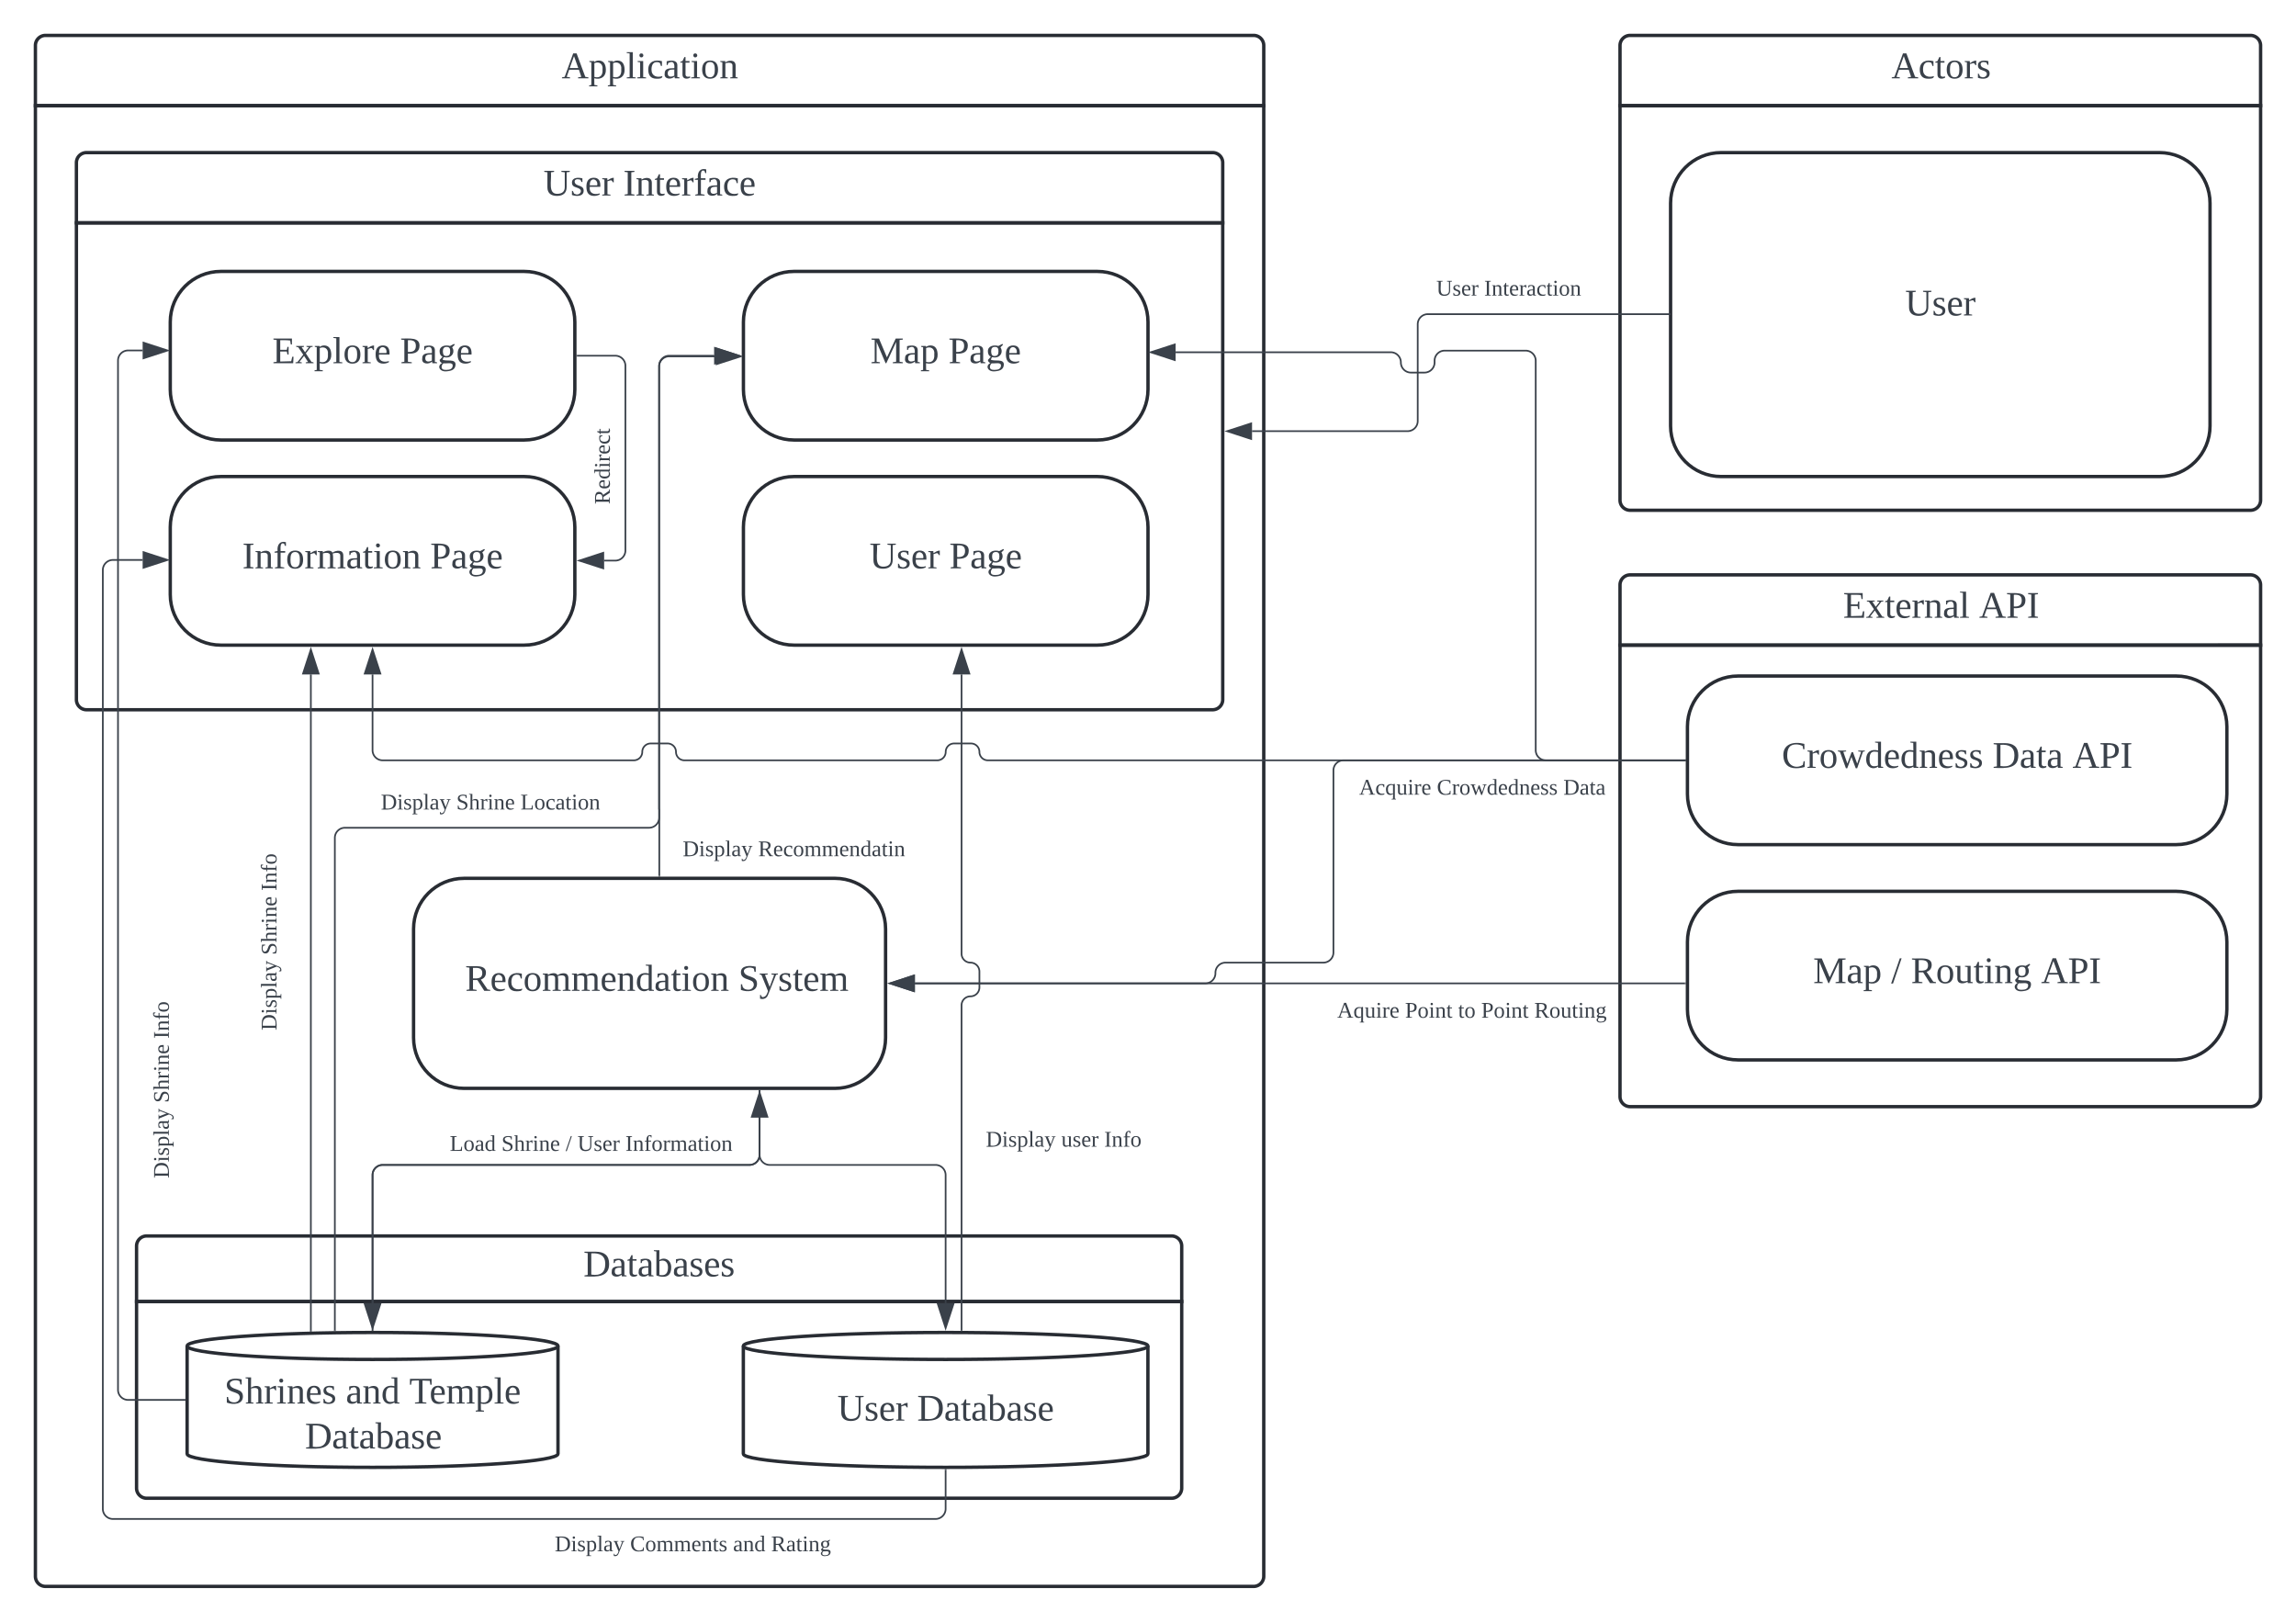 <svg xmlns="http://www.w3.org/2000/svg" xmlns:xlink="http://www.w3.org/1999/xlink" xmlns:lucid="lucid" width="1362" height="962"><g transform="translate(-509 201)" lucid:page-tab-id="0_0"><path d="M500-500h1500v1500H500z" fill="#fff"/><path d="M530-138.33V-174a6 6 0 0 1 6-6h716.67a6 6 0 0 1 6 6v35.67z" stroke="#282c33" stroke-width="2" fill="#fff"/><path d="M1258.67-138.33V734a6 6 0 0 1-6 6H536a6 6 0 0 1-6-6v-872.33z" stroke="#282c33" stroke-width="2" fill="none"/><use xlink:href="#a" transform="matrix(1,0,0,1,530,-180) translate(312.123 25.444)"/><path d="M1004.33 320c16.57 0 30 13.43 30 30v64.58c0 16.57-13.43 30-30 30h-220c-16.57 0-30-13.43-30-30V350c0-16.57 13.43-30 30-30zM1800 200c16.57 0 30 13.43 30 30v40c0 16.57-13.43 30-30 30h-260c-16.57 0-30-13.43-30-30v-40c0-16.57 13.43-30 30-30zM1800 327.7c16.57 0 30 13.44 30 30v40c0 16.58-13.43 30-30 30h-260c-16.57 0-30-13.42-30-30v-40c0-16.56 13.43-30 30-30z" stroke="#282c33" stroke-width="2" fill-opacity="0"/><path d="M1470 181.67V146a6 6 0 0 1 6-6h368a6 6 0 0 1 6 6v35.67z" stroke="#282c33" stroke-width="2" fill="#fff"/><path d="M1850 181.67v267.75a6 6 0 0 1-6 6h-368a6 6 0 0 1-6-6V181.67z" stroke="#282c33" stroke-width="2" fill="none"/><use xlink:href="#b" transform="matrix(1,0,0,1,1470,140) translate(132.352 25.444)"/><use xlink:href="#c" transform="matrix(1,0,0,1,1470,140) translate(212.969 25.444)"/><path d="M554.33-68.8v-35.68a6 6 0 0 1 6-6h668a6 6 0 0 1 6 6v35.67z" stroke="#282c33" stroke-width="2" fill="#fff"/><path d="M1234.33-68.8V214a6 6 0 0 1-6 6h-668a6 6 0 0 1-6-6V-68.8z" stroke="#282c33" stroke-width="2" fill="none"/><use xlink:href="#d" transform="matrix(1,0,0,1,554.333,-110.477) translate(277.037 25.444)"/><use xlink:href="#e" transform="matrix(1,0,0,1,554.333,-110.477) translate(324.383 25.444)"/><path d="M820-40c16.57 0 30 13.43 30 30v40c0 16.57-13.43 30-30 30H640c-16.57 0-30-13.43-30-30v-40c0-16.57 13.43-30 30-30zM1160-40c16.57 0 30 13.43 30 30v40c0 16.57-13.43 30-30 30H980c-16.57 0-30-13.43-30-30v-40c0-16.57 13.43-30 30-30zM820 81.67c16.57 0 30 13.43 30 30v40c0 16.57-13.43 30-30 30H640c-16.57 0-30-13.43-30-30v-40c0-16.57 13.43-30 30-30zM1160 81.67c16.57 0 30 13.43 30 30v40c0 16.57-13.43 30-30 30H980c-16.57 0-30-13.43-30-30v-40c0-16.57 13.43-30 30-30z" stroke="#282c33" stroke-width="2" fill-opacity="0"/><path d="M590 571.04v-32.9a6 6 0 0 1 6-6h608a6 6 0 0 1 6 6v32.9z" stroke="#282c33" stroke-width="2" fill="#fff"/><path d="M1210 571.04V681.7a6 6 0 0 1-6 6H596a6 6 0 0 1-6-6V571.05z" stroke="#282c33" stroke-width="2" fill="none"/><use xlink:href="#f" transform="matrix(1,0,0,1,590,532.154) translate(265.093 23.944)"/><path d="M1470-138.33V-174a6 6 0 0 1 6-6h368a6 6 0 0 1 6 6v35.67z" stroke="#282c33" stroke-width="2" fill="#fff"/><path d="M1850-138.33v234a6 6 0 0 1-6 6h-368a6 6 0 0 1-6-6v-234z" stroke="#282c33" stroke-width="2" fill="none"/><use xlink:href="#g" transform="matrix(1,0,0,1,1470,-180) translate(160.963 25.444)"/><path d="M1790-110.48c16.57 0 30 13.43 30 30V51.67c0 16.56-13.43 30-30 30h-260c-16.57 0-30-13.44-30-30V-80.48c0-16.57 13.43-30 30-30z" stroke="#282c33" stroke-width="2" fill-opacity="0"/><path d="M840 661.38c0 4.4-49.25 8-110 8s-110-3.6-110-8v-64c0-4.42 49.25-8 110-8s110 3.58 110 8z" stroke="#282c33" stroke-width="2" fill="#fff"/><path d="M840 597.38c0 4.4-49.25 8-110 8s-110-3.6-110-8" stroke="#282c33" stroke-width="2" fill="none"/><use xlink:href="#h" transform="matrix(1,0,0,1,625,610.376) translate(17.068 21.153)"/><use xlink:href="#i" transform="matrix(1,0,0,1,625,610.376) translate(89.167 21.153)"/><use xlink:href="#j" transform="matrix(1,0,0,1,625,610.376) translate(126.759 21.153)"/><use xlink:href="#k" transform="matrix(1,0,0,1,625,610.376) translate(64.919 47.819)"/><path d="M1189.95 661.38c0 4.4-53.73 8-120 8-66.27 0-120-3.6-120-8v-64c0-4.42 53.73-8 120-8 66.27 0 120 3.58 120 8z" stroke="#282c33" stroke-width="2" fill="#fff"/><path d="M1189.95 597.38c0 4.4-53.73 8-120 8-66.27 0-120-3.6-120-8" stroke="#282c33" stroke-width="2" fill="none"/><use xlink:href="#d" transform="matrix(1,0,0,1,954.951,610.376) translate(50.741 31.278)"/><use xlink:href="#k" transform="matrix(1,0,0,1,954.951,610.376) translate(98.086 31.278)"/><path d="M778.67 358.3a6 6 0 0 1 6-6h228a6 6 0 0 1 6 6v48a6 6 0 0 1-6 6h-228a6 6 0 0 1-6-6z" fill="none"/><use xlink:href="#l" transform="matrix(1,0,0,1,778.667,352.291) translate(6.265 34.444)"/><use xlink:href="#m" transform="matrix(1,0,0,1,778.667,352.291) translate(168.364 34.444)"/><path d="M959.6 446.08V484a6 6 0 0 0 6 6h98.35a6 6 0 0 1 6 6v76" stroke="#3a414a" fill="none"/><path d="M960.08 446.1h-.95v-.52h.95z" stroke="#3a414a" stroke-width=".05" fill="#3a414a"/><path d="M1069.95 586.76l-4.63-14.27h9.27z" stroke="#3a414a" fill="#3a414a"/><path d="M959.6 446.08V484a6 6 0 0 1-6 6H736a6 6 0 0 0-6 6v76" stroke="#3a414a" fill="none"/><path d="M960.08 446.1h-.95v-.52h.95z" stroke="#3a414a" stroke-width=".05" fill="#3a414a"/><path d="M730 586.76l-4.63-14.27h9.26z" stroke="#3a414a" fill="#3a414a"/><path d="M1530 226a6 6 0 0 1 6-6h268a6 6 0 0 1 6 6v48a6 6 0 0 1-6 6h-268a6 6 0 0 1-6-6z" fill="none"/><use xlink:href="#n" transform="matrix(1,0,0,1,1530,220) translate(35.957 34.444)"/><use xlink:href="#o" transform="matrix(1,0,0,1,1530,220) translate(161.019 34.444)"/><use xlink:href="#p" transform="matrix(1,0,0,1,1530,220) translate(208.364 34.444)"/><path d="M1530 353.7a6 6 0 0 1 6-6h268a6 6 0 0 1 6 6v48a6 6 0 0 1-6 6h-268a6 6 0 0 1-6-6z" fill="none"/><use xlink:href="#q" transform="matrix(1,0,0,1,1530,347.709) translate(54.599 34.444)"/><use xlink:href="#r" transform="matrix(1,0,0,1,1530,347.709) translate(100.833 34.444)"/><use xlink:href="#s" transform="matrix(1,0,0,1,1530,347.709) translate(112.562 34.444)"/><use xlink:href="#p" transform="matrix(1,0,0,1,1530,347.709) translate(189.722 34.444)"/><path d="M1508.5 250H1306a6 6 0 0 0-6 6v108a6 6 0 0 1-6 6h-58a6 6 0 0 0-6 6v.3a6 6 0 0 1-6 6h-172.28" stroke="#3a414a" fill="none"/><path d="M1509 250.47h-.5v-.94h.5z" stroke="#3a414a" stroke-width=".05" fill="#3a414a"/><path d="M1036.95 382.3l14.27-4.65v9.28z" stroke="#3a414a" fill="#3a414a"/><path d="M1508.5 382.3h-456.78" stroke="#3a414a" fill="none"/><path d="M1509 382.77h-.5v-.95h.5z" stroke="#3a414a" stroke-width=".05" fill="#3a414a"/><path d="M1036.95 382.3l14.27-4.65v9.28z" stroke="#3a414a" fill="#3a414a"/><path d="M1508.5 250H1426a6 6 0 0 1-6-6V12.98a6 6 0 0 0-6-6h-48a6 6 0 0 0-6 6V14a6 6 0 0 1-6 6h-8a6 6 0 0 1-6-6v-.06a6 6 0 0 0-6-6h-127.62" stroke="#3a414a" fill="none"/><path d="M1509 250.47h-.5v-.94h.5z" stroke="#3a414a" stroke-width=".05" fill="#3a414a"/><path d="M1191.62 7.94l14.26-4.63v9.28z" stroke="#3a414a" fill="#3a414a"/><path d="M730 587.88V496a6 6 0 0 1 6-6h217.6a6 6 0 0 0 6-6v-22.04" stroke="#3a414a" fill="none"/><path d="M730.48 588.4l-.48-.02h-.48v-.52h.96z" stroke="#3a414a" stroke-width=".05" fill="#3a414a"/><path d="M959.6 447.2l4.64 14.26h-9.27z" stroke="#3a414a" fill="#3a414a"/><path d="M610-14a6 6 0 0 1 6-6h228a6 6 0 0 1 6 6v48a6 6 0 0 1-6 6H616a6 6 0 0 1-6-6z" fill="none"/><use xlink:href="#t" transform="matrix(1,0,0,1,610,-20) translate(60.586 34.444)"/><use xlink:href="#u" transform="matrix(1,0,0,1,610,-20) translate(136.327 34.444)"/><path d="M950-14a6 6 0 0 1 6-6h228a6 6 0 0 1 6 6v48a6 6 0 0 1-6 6H956a6 6 0 0 1-6-6z" fill="none"/><use xlink:href="#q" transform="matrix(1,0,0,1,950,-20) translate(75.34 34.444)"/><use xlink:href="#u" transform="matrix(1,0,0,1,950,-20) translate(121.574 34.444)"/><path d="M610 107.67a6 6 0 0 1 6-6h228a6 6 0 0 1 6 6v48a6 6 0 0 1-6 6H616a6 6 0 0 1-6-6z" fill="none"/><use xlink:href="#v" transform="matrix(1,0,0,1,610,101.667) translate(42.716 34.444)"/><use xlink:href="#u" transform="matrix(1,0,0,1,610,101.667) translate(154.198 34.444)"/><path d="M950 107.67a6 6 0 0 1 6-6h228a6 6 0 0 1 6 6v48a6 6 0 0 1-6 6H956a6 6 0 0 1-6-6z" fill="none"/><use xlink:href="#w" transform="matrix(1,0,0,1,950,101.667) translate(74.784 34.444)"/><use xlink:href="#u" transform="matrix(1,0,0,1,950,101.667) translate(122.13 34.444)"/><path d="M900.1 318.5v-39.45a.05.05 0 0 0-.05-.05.05.05 0 0 1-.05-.05V16.38a6 6 0 0 1 6-6h27.62" stroke="#3a414a" fill="none"/><path d="M900.58 319h-.95v-.5h.95z" stroke="#3a414a" stroke-width=".05" fill="#3a414a"/><path d="M948.38 10.38L934.12 15V5.75z" stroke="#3a414a" fill="#3a414a"/><path d="M1079.4 588.06V395.3a5.3 5.3 0 0 1 5.3-5.3 5.3 5.3 0 0 0 5.3-5.3v-9.4a5.3 5.3 0 0 0-5.3-5.3 5.3 5.3 0 0 1-5.3-5.3V199.05" stroke="#3a414a" fill="none"/><path d="M1079.88 588.57l-.95-.02v-.5h.95z" stroke="#3a414a" stroke-width=".05" fill="#3a414a"/><path d="M1079.4 184.28l4.64 14.27h-9.27z" stroke="#3a414a" fill="#3a414a"/><path d="M693.4 588.34v-389.3" stroke="#3a414a" fill="none"/><path d="M693.88 588.82l-.95.04v-.53h.95z" stroke="#3a414a" stroke-width=".05" fill="#3a414a"/><path d="M693.4 184.28l4.64 14.27h-9.27z" stroke="#3a414a" fill="#3a414a"/><path d="M618.5 629.38H585a6 6 0 0 1-6-6V12.88a6 6 0 0 1 6-6h8.62" stroke="#3a414a" fill="none"/><path d="M619 629.85h-.5v-.95h.5z" stroke="#3a414a" stroke-width=".05" fill="#3a414a"/><path d="M608.38 6.9l-14.26 4.63V2.25z" stroke="#3a414a" fill="#3a414a"/><path d="M1069.95 670.88V694a6 6 0 0 1-6 6H576a6 6 0 0 1-6-6V137.15a6 6 0 0 1 6-6h17.62" stroke="#3a414a" fill="none"/><path d="M1069.95 670.38h.48v.5h-.95v-.5z" stroke="#3a414a" stroke-width=".05" fill="#3a414a"/><path d="M608.38 131.15l-14.26 4.64v-9.28z" stroke="#3a414a" fill="#3a414a"/><path d="M707.63 588.15V296a6 6 0 0 1 6-6H894a6 6 0 0 0 6-6V16a6 6 0 0 1 6-6h26.62" stroke="#3a414a" fill="none"/><path d="M708.1 588.64h-.94v-.5h.95z" stroke="#3a414a" stroke-width=".05" fill="#3a414a"/><path d="M947.38 10l-14.26 4.63V5.37z" stroke="#3a414a" fill="#3a414a"/><path d="M1070 466a6 6 0 0 1 6-6h128a6 6 0 0 1 6 6v20.3a6 6 0 0 1-6 6h-128a6 6 0 0 1-6-6z" fill="none"/><use xlink:href="#x" transform="matrix(1,0,0,1,1070,460) translate(23.815 19.167)"/><use xlink:href="#y" transform="matrix(1,0,0,1,1070,460) translate(68.556 19.167)"/><use xlink:href="#z" transform="matrix(1,0,0,1,1070,460) translate(94.037 19.167)"/><path d="M1314.33 253.7a6 6 0 0 1 6-6h135.84a6 6 0 0 1 6 6v28a6 6 0 0 1-6 6h-135.84a6 6 0 0 1-6-6z" fill="none"/><use xlink:href="#A" transform="matrix(1,0,0,1,1314.333,247.709) translate(0.87 22.667)"/><use xlink:href="#B" transform="matrix(1,0,0,1,1314.333,247.709) translate(47.019 22.667)"/><use xlink:href="#C" transform="matrix(1,0,0,1,1314.333,247.709) translate(122.056 22.667)"/><path d="M1302.17 386a6 6 0 0 1 6-6h148a6 6 0 0 1 6 6v28a6 6 0 0 1-6 6h-148a6 6 0 0 1-6-6z" fill="none"/><use xlink:href="#D" transform="matrix(1,0,0,1,1302.167,380) translate(0.056 22.667)"/><use xlink:href="#E" transform="matrix(1,0,0,1,1302.167,380) translate(40.315 22.667)"/><use xlink:href="#F" transform="matrix(1,0,0,1,1302.167,380) translate(71.796 22.667)"/><use xlink:href="#E" transform="matrix(1,0,0,1,1302.167,380) translate(85.5 22.667)"/><use xlink:href="#G" transform="matrix(1,0,0,1,1302.167,380) translate(116.981 22.667)"/><path d="M769.16 466a6 6 0 0 1 6-6H944a6 6 0 0 1 6 6v25.32a6 6 0 0 1-6 6H775.16a6 6 0 0 1-6-6z" fill="none"/><use xlink:href="#H" transform="matrix(1,0,0,1,769.161,460) translate(6.63 21.667)"/><use xlink:href="#I" transform="matrix(1,0,0,1,769.161,460) translate(37.296 21.667)"/><use xlink:href="#J" transform="matrix(1,0,0,1,769.161,460) translate(75.37 21.667)"/><use xlink:href="#K" transform="matrix(1,0,0,1,769.161,460) translate(82.407 21.667)"/><use xlink:href="#L" transform="matrix(1,0,0,1,769.161,460) translate(110.815 21.667)"/><path d="M910 293.7a6 6 0 0 1 6-6h128a6 6 0 0 1 6 6V314a6 6 0 0 1-6 6H916a6 6 0 0 1-6-6z" fill="none"/><g><use xlink:href="#x" transform="matrix(1,0,0,1,910,287.709) translate(4 19.167)"/><use xlink:href="#M" transform="matrix(1,0,0,1,910,287.709) translate(48.741 19.167)"/></g><path d="M730 266a6 6 0 0 1 6-6h128a6 6 0 0 1 6 6v20.3a6 6 0 0 1-6 6H736a6 6 0 0 1-6-6z" fill="none"/><g><use xlink:href="#x" transform="matrix(1,0,0,1,730,260) translate(4.944 19.167)"/><use xlink:href="#I" transform="matrix(1,0,0,1,730,260) translate(49.685 19.167)"/><use xlink:href="#N" transform="matrix(1,0,0,1,730,260) translate(87.759 19.167)"/></g><path d="M830 706a6 6 0 0 1 6-6h168a6 6 0 0 1 6 6v20.3a6 6 0 0 1-6 6H836a6 6 0 0 1-6-6z" fill="none"/><g><use xlink:href="#x" transform="matrix(1,0,0,1,830,700) translate(8.056 19.167)"/><use xlink:href="#O" transform="matrix(1,0,0,1,830,700) translate(52.796 19.167)"/><use xlink:href="#P" transform="matrix(1,0,0,1,830,700) translate(113.87 19.167)"/><use xlink:href="#Q" transform="matrix(1,0,0,1,830,700) translate(136.426 19.167)"/></g><g><path d="M596 515.42a6 6 0 0 1-6-6v-128a6 6 0 0 1 6-6h20.3a6 6 0 0 1 6 6v128a6 6 0 0 1-6 6z" fill="none"/></g><g><use xlink:href="#x" transform="matrix(6.123233995736766e-17,-1,1,6.123233995736766e-17,590,515.419) translate(17.519 19.167)"/><use xlink:href="#I" transform="matrix(6.123233995736766e-17,-1,1,6.123233995736766e-17,590,515.419) translate(62.259 19.167)"/><use xlink:href="#z" transform="matrix(6.123233995736766e-17,-1,1,6.123233995736766e-17,590,515.419) translate(100.333 19.167)"/></g><g><path d="M659.85 427.7a6 6 0 0 1-6-6v-128a6 6 0 0 1 6-6h20.3a6 6 0 0 1 6 6v128a6 6 0 0 1-6 6z" fill="none"/></g><g><use xlink:href="#x" transform="matrix(6.123233995736766e-17,-1,1,6.123233995736766e-17,653.855,427.709) translate(17.519 19.167)"/><use xlink:href="#I" transform="matrix(6.123233995736766e-17,-1,1,6.123233995736766e-17,653.855,427.709) translate(62.259 19.167)"/><use xlink:href="#z" transform="matrix(6.123233995736766e-17,-1,1,6.123233995736766e-17,653.855,427.709) translate(100.333 19.167)"/></g><path d="M1500-42.33a6 6 0 0 1 6-6h308a6 6 0 0 1 6 6v48a6 6 0 0 1-6 6h-308a6 6 0 0 1-6-6z" fill="none"/><g><use xlink:href="#R" transform="matrix(1,0,0,1,1500,-48.333) translate(139.105 34.444)"/></g><path d="M1499.5-14.65H1356a6 6 0 0 0-6 6v57.4a6 6 0 0 1-6 6h-92.28" stroke="#3a414a" fill="none"/><path d="M1500-14.17h-.5v-.95h.5z" stroke="#3a414a" stroke-width=".05" fill="#3a414a"/><path d="M1236.95 54.76l14.27-4.63v9.27z" stroke="#3a414a" fill="#3a414a"/><path d="M1330-42.33a6 6 0 0 1 6-6h135.83a6 6 0 0 1 6 6v28a6 6 0 0 1-6 6H1336a6 6 0 0 1-6-6z" fill="none"/><g><use xlink:href="#S" transform="matrix(1,0,0,1,1330,-48.333) translate(31 22.667)"/><use xlink:href="#T" transform="matrix(1,0,0,1,1330,-48.333) translate(59.407 22.667)"/></g><path d="M851.5 10H874a6 6 0 0 1 6 6v109.53a6 6 0 0 1-6 6h-6.62" stroke="#3a414a" fill="none"/><path d="M851.5 10.47h-.5v-.95h.5z" stroke="#3a414a" stroke-width=".05" fill="#3a414a"/><path d="M852.62 131.53l14.26-4.64v9.26z" stroke="#3a414a" fill="#3a414a"/><g><path d="M857.56 145.6a6 6 0 0 1-6-6v-128a6 6 0 0 1 6-6h20.3a6 6 0 0 1 6 6v128a6 6 0 0 1-6 6z" fill="none"/></g><g><use xlink:href="#U" transform="matrix(6.123233995736766e-17,-1,1,6.123233995736766e-17,851.564,145.595) translate(47.481 19.167)"/></g><path d="M1508.5 250H1095a5 5 0 0 1-5-5 5 5 0 0 0-5-5h-10a5 5 0 0 0-5 5 5 5 0 0 1-5 5H915a5 5 0 0 1-5-5 5 5 0 0 0-5-5h-10a5 5 0 0 0-5 5 5 5 0 0 1-5 5H736a6 6 0 0 1-6-6v-44.95" stroke="#3a414a" fill="none"/><path d="M1509 250.47h-.5v-.94h.5z" stroke="#3a414a" stroke-width=".05" fill="#3a414a"/><path d="M730 184.28l4.63 14.27h-9.26z" stroke="#3a414a" fill="#3a414a"/><defs><path fill="#3a414a" d="M81-9v9H4v-9l26-5 81-224h33l83 224 30 5v9h-99v-9l31-5-23-68H73L49-14zm38-203L78-98h82" id="V"/><path fill="#3a414a" d="M166-85c3 67-44 102-111 85l1 64 29 4v9H6v-9l21-4v-217c-7-3-22 1-19-12h46l1 9c11-8 26-14 45-14 47 2 64 36 66 85zM56-13c53 14 83-14 78-72 7-53-33-79-78-60v132" id="W"/><path fill="#3a414a" d="M65-12l28 4v8H7v-8l28-4v-226l-28-4v-8h58v238" id="X"/><path fill="#3a414a" d="M47-200c-23 0-25-39 0-38 13 0 18 7 20 19-1 11-8 19-20 19zM65-12l28 4v8H8v-8l28-4v-141l-24-4v-8h53v153" id="Y"/><path fill="#3a414a" d="M45-84c0 64 52 80 104 63 1 25-30 25-55 25-56 0-80-32-80-88 0-76 62-98 131-80v46h-10c-5-15-4-31-23-35-47-10-67 21-67 69" id="Z"/><path fill="#3a414a" d="M32-163c41-10 102-14 102 39v112c8 3 24-2 21 12h-45l-4-17C83 13 3 13 13-46c-2-50 45-50 92-51 4-36-5-70-42-56-6 2-12 4-16 6-4 7 0 23-15 20v-36zM42-47c0 41 41 33 63 22v-59c-34 1-63-1-63 37" id="aa"/><path fill="#3a414a" d="M54-38c-1 25 24 26 44 20v12C71 10 25 9 25-35v-115H4c-2-14 14-10 21-15l18-38h11v38h38v15H54v112" id="ab"/><path fill="#3a414a" d="M90-170c52 0 76 32 76 87 0 54-24 87-77 87-51 0-75-34-75-87 0-54 24-87 76-87zM89-10c39 0 46-35 46-73 0-39-7-73-46-73-39 1-44 34-44 73s6 72 44 73" id="ac"/><path fill="#3a414a" d="M125-118c4-37-41-34-68-26v132l23 4v8H8C5-13 21-9 28-12v-141c-7-3-23 1-20-12h47l2 13c31-23 98-29 98 31v109c7 3 23-1 20 12h-72v-8l22-4v-106" id="ad"/><g id="a"><use transform="matrix(0.062,0,0,0.062,0,0)" xlink:href="#V"/><use transform="matrix(0.062,0,0,0.062,15.988,0)" xlink:href="#W"/><use transform="matrix(0.062,0,0,0.062,27.099,0)" xlink:href="#W"/><use transform="matrix(0.062,0,0,0.062,38.21,0)" xlink:href="#X"/><use transform="matrix(0.062,0,0,0.062,44.383,0)" xlink:href="#Y"/><use transform="matrix(0.062,0,0,0.062,50.556,0)" xlink:href="#Z"/><use transform="matrix(0.062,0,0,0.062,60.37,0)" xlink:href="#aa"/><use transform="matrix(0.062,0,0,0.062,70.185,0)" xlink:href="#ab"/><use transform="matrix(0.062,0,0,0.062,76.358,0)" xlink:href="#Y"/><use transform="matrix(0.062,0,0,0.062,82.531,0)" xlink:href="#ac"/><use transform="matrix(0.062,0,0,0.062,93.642,0)" xlink:href="#ad"/></g><path fill="#3a414a" d="M10-9l31-5v-208l-31-4v-10h177v57h-11l-6-38c-28-4-63-3-95-3v92h63l6-28h11v73h-11l-6-29H75v96l105-3 10-43h12l-3 62H10v-9" id="ae"/><path fill="#3a414a" d="M156-12c7 3 23-1 20 12h-75v-8l22-4-38-58-45 58 23 4v8H3v-8l19-3 55-71-48-71c-7-3-23 1-20-12h75v8l-22 4 32 48 37-48-23-4v-8h59v8l-19 3-46 60" id="af"/><path fill="#3a414a" d="M84-170c49 0 66 33 63 87H46c-8 60 38 80 95 63v10C128-2 108 4 88 4 34 4 14-29 14-84c-1-54 22-86 70-86zm33 73c12-57-57-82-69-24-1 7-2 15-2 24h71" id="ag"/><path fill="#3a414a" d="M57-145c16-10 35-24 60-25v45c-19 1-8-30-40-17l-20 6v124l29 4v8H7v-8l21-4v-141c-8-3-24 2-21-12h48" id="ah"/><g id="b"><use transform="matrix(0.062,0,0,0.062,0,0)" xlink:href="#ae"/><use transform="matrix(0.062,0,0,0.062,13.519,0)" xlink:href="#af"/><use transform="matrix(0.062,0,0,0.062,24.63,0)" xlink:href="#ab"/><use transform="matrix(0.062,0,0,0.062,30.802,0)" xlink:href="#ag"/><use transform="matrix(0.062,0,0,0.062,40.617,0)" xlink:href="#ah"/><use transform="matrix(0.062,0,0,0.062,47.963,0)" xlink:href="#ad"/><use transform="matrix(0.062,0,0,0.062,59.074,0)" xlink:href="#aa"/><use transform="matrix(0.062,0,0,0.062,68.889,0)" xlink:href="#X"/></g><path fill="#3a414a" d="M75-108c48 3 76-12 76-58s-28-57-76-54v112zm111-58c-1 60-46 78-111 74v78l37 5v9H13v-9l28-5v-208l-31-4v-10c81 1 178-14 176 70" id="ai"/><path fill="#3a414a" d="M77-14l30 5v9H13v-9l30-5v-208l-30-4v-10h94v10l-30 4v208" id="aj"/><g id="c"><use transform="matrix(0.062,0,0,0.062,0,0)" xlink:href="#V"/><use transform="matrix(0.062,0,0,0.062,15.988,0)" xlink:href="#ai"/><use transform="matrix(0.062,0,0,0.062,28.333,0)" xlink:href="#aj"/></g><path fill="#3a414a" d="M134-16c44-1 70-21 70-64v-142l-32-4v-10h80v10l-30 4v141c0 57-33 84-91 85-58 0-93-26-93-82v-144l-30-4v-10h94v10l-30 4c7 82-31 209 62 206" id="ak"/><path fill="#3a414a" d="M41-130c7 48 86 23 86 84 0 56-69 57-112 41v-40c20 0 9 29 31 31 35 19 77-26 41-50-27-18-72-13-72-59 0-50 58-52 100-41v36c-19 1-8-25-28-25-21-7-50-1-46 23" id="al"/><g id="d"><use transform="matrix(0.062,0,0,0.062,0,0)" xlink:href="#ak"/><use transform="matrix(0.062,0,0,0.062,15.988,0)" xlink:href="#al"/><use transform="matrix(0.062,0,0,0.062,24.63,0)" xlink:href="#ag"/><use transform="matrix(0.062,0,0,0.062,34.444,0)" xlink:href="#ah"/></g><path fill="#3a414a" d="M103-236c-39-15-35 32-34 71h44v15H69v136l35 6v8H15v-8l25-6v-136H11v-9l29-7c-6-59 23-100 80-84v36c-15 2-12-14-17-22" id="am"/><g id="e"><use transform="matrix(0.062,0,0,0.062,0,0)" xlink:href="#aj"/><use transform="matrix(0.062,0,0,0.062,7.346,0)" xlink:href="#ad"/><use transform="matrix(0.062,0,0,0.062,18.457,0)" xlink:href="#ab"/><use transform="matrix(0.062,0,0,0.062,24.63,0)" xlink:href="#ag"/><use transform="matrix(0.062,0,0,0.062,34.444,0)" xlink:href="#ah"/><use transform="matrix(0.062,0,0,0.062,41.79,0)" xlink:href="#am"/><use transform="matrix(0.062,0,0,0.062,49.136,0)" xlink:href="#aa"/><use transform="matrix(0.062,0,0,0.062,58.951,0)" xlink:href="#Z"/><use transform="matrix(0.062,0,0,0.062,68.765,0)" xlink:href="#ag"/></g><path fill="#3a414a" d="M75-17c87 13 134-18 134-103 0-78-51-106-134-100v203zm171-102C246 5 139 7 10 0v-9l31-5v-208l-31-4v-10h107c82 0 129 35 129 117" id="an"/><path fill="#3a414a" d="M53-14c58 12 82-15 82-73 0-52-35-77-82-58v131zM89 4C64 4 42-2 24-9v-229l-24-4v-8h53l-1 94c48-33 114-4 114 69 0 57-23 91-77 91" id="ao"/><g id="f"><use transform="matrix(0.062,0,0,0.062,0,0)" xlink:href="#an"/><use transform="matrix(0.062,0,0,0.062,15.988,0)" xlink:href="#aa"/><use transform="matrix(0.062,0,0,0.062,25.802,0)" xlink:href="#ab"/><use transform="matrix(0.062,0,0,0.062,31.975,0)" xlink:href="#aa"/><use transform="matrix(0.062,0,0,0.062,41.79,0)" xlink:href="#ao"/><use transform="matrix(0.062,0,0,0.062,52.901,0)" xlink:href="#aa"/><use transform="matrix(0.062,0,0,0.062,62.716,0)" xlink:href="#al"/><use transform="matrix(0.062,0,0,0.062,71.358,0)" xlink:href="#ag"/><use transform="matrix(0.062,0,0,0.062,81.173,0)" xlink:href="#al"/></g><g id="g"><use transform="matrix(0.062,0,0,0.062,0,0)" xlink:href="#V"/><use transform="matrix(0.062,0,0,0.062,15.988,0)" xlink:href="#Z"/><use transform="matrix(0.062,0,0,0.062,25.802,0)" xlink:href="#ab"/><use transform="matrix(0.062,0,0,0.062,31.975,0)" xlink:href="#ac"/><use transform="matrix(0.062,0,0,0.062,43.086,0)" xlink:href="#ah"/><use transform="matrix(0.062,0,0,0.062,50.432,0)" xlink:href="#al"/></g><path fill="#3a414a" d="M178-68c0 79-95 82-154 59v-54h12c1 35 22 52 60 52 50 0 69-58 33-82-39-24-105-21-105-85 0-67 86-66 142-53v49h-12l-6-29c-31-27-121-7-89 42 28 43 119 24 119 101" id="ap"/><path fill="#3a414a" d="M126-119c3-38-42-31-69-25v132l23 4v8H7v-8l21-4v-226l-24-4v-8h53l-1 98c31-22 99-31 99 31v109c7 3 23-1 20 12h-71v-8l22-4v-107" id="aq"/><g id="h"><use transform="matrix(0.062,0,0,0.062,0,0)" xlink:href="#ap"/><use transform="matrix(0.062,0,0,0.062,12.346,0)" xlink:href="#aq"/><use transform="matrix(0.062,0,0,0.062,23.457,0)" xlink:href="#ah"/><use transform="matrix(0.062,0,0,0.062,30.802,0)" xlink:href="#Y"/><use transform="matrix(0.062,0,0,0.062,36.975,0)" xlink:href="#ad"/><use transform="matrix(0.062,0,0,0.062,48.086,0)" xlink:href="#ag"/><use transform="matrix(0.062,0,0,0.062,57.901,0)" xlink:href="#al"/></g><path fill="#3a414a" d="M13-81c0-71 46-101 114-85l-1-72-28-4v-8h57v238c8 3 24-2 21 12h-47l-2-12C80 23 13-1 13-81zm77-74c-37 1-44 33-45 74 0 38 9 66 45 66 14 0 27-3 36-7v-130c-10-1-24-3-36-3" id="ar"/><g id="i"><use transform="matrix(0.062,0,0,0.062,0,0)" xlink:href="#aa"/><use transform="matrix(0.062,0,0,0.062,9.815,0)" xlink:href="#ad"/><use transform="matrix(0.062,0,0,0.062,20.926,0)" xlink:href="#ar"/></g><path fill="#3a414a" d="M55 0v-9l38-5v-207c-22 1-53 0-70 4l-5 37H7v-56h207v56h-12l-5-37-70-3v206l37 5v9H55" id="as"/><path fill="#3a414a" d="M126-118c4-37-42-32-68-25v131l24 4v8H8C5-13 21-9 28-12v-141c-7-3-23 1-20-12h48l1 13c22-15 77-30 92 2 32-22 104-36 104 29v109c8 3 24-2 21 12h-75v-8l25-4v-106c3-39-45-31-72-24 7 37 1 88 3 130l25 4v8h-78v-8l24-4v-106" id="at"/><g id="j"><use transform="matrix(0.062,0,0,0.062,0,0)" xlink:href="#as"/><use transform="matrix(0.062,0,0,0.062,11.975,0)" xlink:href="#ag"/><use transform="matrix(0.062,0,0,0.062,21.79,0)" xlink:href="#at"/><use transform="matrix(0.062,0,0,0.062,39.074,0)" xlink:href="#W"/><use transform="matrix(0.062,0,0,0.062,50.185,0)" xlink:href="#X"/><use transform="matrix(0.062,0,0,0.062,56.358,0)" xlink:href="#ag"/></g><g id="k"><use transform="matrix(0.062,0,0,0.062,0,0)" xlink:href="#an"/><use transform="matrix(0.062,0,0,0.062,15.988,0)" xlink:href="#aa"/><use transform="matrix(0.062,0,0,0.062,25.802,0)" xlink:href="#ab"/><use transform="matrix(0.062,0,0,0.062,31.975,0)" xlink:href="#aa"/><use transform="matrix(0.062,0,0,0.062,41.79,0)" xlink:href="#ao"/><use transform="matrix(0.062,0,0,0.062,52.901,0)" xlink:href="#aa"/><use transform="matrix(0.062,0,0,0.062,62.716,0)" xlink:href="#al"/><use transform="matrix(0.062,0,0,0.062,71.358,0)" xlink:href="#ag"/></g><path fill="#3a414a" d="M199-173c-1 36-21 56-49 65l64 94 26 5v9h-57l-66-103H75v89l35 5v9H13v-9l28-5v-208l-31-4v-10c80 4 190-20 189 63zM75-119c50 2 89-1 89-51 0-49-39-52-89-50v101" id="au"/><g id="l"><use transform="matrix(0.062,0,0,0.062,0,0)" xlink:href="#au"/><use transform="matrix(0.062,0,0,0.062,14.815,0)" xlink:href="#ag"/><use transform="matrix(0.062,0,0,0.062,24.63,0)" xlink:href="#Z"/><use transform="matrix(0.062,0,0,0.062,34.444,0)" xlink:href="#ac"/><use transform="matrix(0.062,0,0,0.062,45.556,0)" xlink:href="#at"/><use transform="matrix(0.062,0,0,0.062,62.84,0)" xlink:href="#at"/><use transform="matrix(0.062,0,0,0.062,80.123,0)" xlink:href="#ag"/><use transform="matrix(0.062,0,0,0.062,89.938,0)" xlink:href="#ad"/><use transform="matrix(0.062,0,0,0.062,101.049,0)" xlink:href="#ar"/><use transform="matrix(0.062,0,0,0.062,112.16,0)" xlink:href="#aa"/><use transform="matrix(0.062,0,0,0.062,121.975,0)" xlink:href="#ab"/><use transform="matrix(0.062,0,0,0.062,128.148,0)" xlink:href="#Y"/><use transform="matrix(0.062,0,0,0.062,134.321,0)" xlink:href="#ac"/><use transform="matrix(0.062,0,0,0.062,145.432,0)" xlink:href="#ad"/></g><path fill="#3a414a" d="M161-154L85 37C75 66 49 86 8 75V39c18-2 6 24 29 21 30-4 38-32 47-58L21-153c-7-3-20 0-17-12h77v8l-26 4 45 116 43-116-26-4v-8h62v8" id="av"/><g id="m"><use transform="matrix(0.062,0,0,0.062,0,0)" xlink:href="#ap"/><use transform="matrix(0.062,0,0,0.062,12.346,0)" xlink:href="#av"/><use transform="matrix(0.062,0,0,0.062,23.457,0)" xlink:href="#al"/><use transform="matrix(0.062,0,0,0.062,32.099,0)" xlink:href="#ab"/><use transform="matrix(0.062,0,0,0.062,38.272,0)" xlink:href="#ag"/><use transform="matrix(0.062,0,0,0.062,48.086,0)" xlink:href="#at"/></g><path fill="#3a414a" d="M52-115c0 93 80 130 150 87l7-35h11l-1 55c-23 7-52 12-83 12C60 4 19-37 15-115c-5-113 97-141 201-114l1 51h-12l-5-30c-15-9-39-16-62-16-66 0-86 41-86 109" id="aw"/><path fill="#3a414a" d="M240-154L185 4h-14l-41-109L90 4H77L20-153c-7-3-23 1-20-12h79v8l-27 4L91-41l40-108h14l40 109 38-113-28-4v-8h63v8" id="ax"/><g id="n"><use transform="matrix(0.062,0,0,0.062,0,0)" xlink:href="#aw"/><use transform="matrix(0.062,0,0,0.062,14.815,0)" xlink:href="#ah"/><use transform="matrix(0.062,0,0,0.062,22.16,0)" xlink:href="#ac"/><use transform="matrix(0.062,0,0,0.062,33.272,0)" xlink:href="#ax"/><use transform="matrix(0.062,0,0,0.062,49.259,0)" xlink:href="#ar"/><use transform="matrix(0.062,0,0,0.062,60.37,0)" xlink:href="#ag"/><use transform="matrix(0.062,0,0,0.062,70.185,0)" xlink:href="#ar"/><use transform="matrix(0.062,0,0,0.062,81.296,0)" xlink:href="#ad"/><use transform="matrix(0.062,0,0,0.062,92.407,0)" xlink:href="#ag"/><use transform="matrix(0.062,0,0,0.062,102.222,0)" xlink:href="#al"/><use transform="matrix(0.062,0,0,0.062,110.864,0)" xlink:href="#al"/></g><g id="o"><use transform="matrix(0.062,0,0,0.062,0,0)" xlink:href="#an"/><use transform="matrix(0.062,0,0,0.062,15.988,0)" xlink:href="#aa"/><use transform="matrix(0.062,0,0,0.062,25.802,0)" xlink:href="#ab"/><use transform="matrix(0.062,0,0,0.062,31.975,0)" xlink:href="#aa"/></g><g id="p"><use transform="matrix(0.062,0,0,0.062,0,0)" xlink:href="#V"/><use transform="matrix(0.062,0,0,0.062,15.988,0)" xlink:href="#ai"/><use transform="matrix(0.062,0,0,0.062,28.333,0)" xlink:href="#aj"/></g><path fill="#3a414a" d="M152 0h-7L59-203v189l32 5v9H10v-9l31-5v-208l-31-4v-10h72l76 180 84-180h68v10l-31 4v208l31 5v9h-96v-9l32-5v-189" id="ay"/><g id="q"><use transform="matrix(0.062,0,0,0.062,0,0)" xlink:href="#ay"/><use transform="matrix(0.062,0,0,0.062,19.753,0)" xlink:href="#aa"/><use transform="matrix(0.062,0,0,0.062,29.568,0)" xlink:href="#W"/></g><path fill="#3a414a" d="M18 4H0l83-241h17" id="az"/><use transform="matrix(0.062,0,0,0.062,0,0)" xlink:href="#az" id="r"/><path fill="#3a414a" d="M124-13C89 8 26 15 26-45v-108c-8-3-24 2-21-12h50v118c-3 37 42 32 69 25v-131l-25-4v-8h54v153c8 3 24-2 21 12h-48" id="aA"/><path fill="#3a414a" d="M141-152c28 39 5 97-54 97-9 0-20-2-27-3L49-35c29 22 130-14 124 52-4 45-38 57-88 61C21 83-8 26 45-2 33-6 22-15 21-31l28-31c-19-9-28-26-28-51-2-51 53-65 100-52l38-20 7 8zM85 64c35 0 61-11 61-42 0-35-57-17-89-21-9 8-16 19-17 34 0 25 19 29 45 29zM52-113c1 26 7 46 35 44 28-1 34-16 35-44 0-26-6-43-34-43s-36 17-36 43" id="aB"/><g id="s"><use transform="matrix(0.062,0,0,0.062,0,0)" xlink:href="#au"/><use transform="matrix(0.062,0,0,0.062,14.815,0)" xlink:href="#ac"/><use transform="matrix(0.062,0,0,0.062,25.926,0)" xlink:href="#aA"/><use transform="matrix(0.062,0,0,0.062,37.037,0)" xlink:href="#ab"/><use transform="matrix(0.062,0,0,0.062,43.21,0)" xlink:href="#Y"/><use transform="matrix(0.062,0,0,0.062,49.383,0)" xlink:href="#ad"/><use transform="matrix(0.062,0,0,0.062,60.494,0)" xlink:href="#aB"/></g><g id="t"><use transform="matrix(0.062,0,0,0.062,0,0)" xlink:href="#ae"/><use transform="matrix(0.062,0,0,0.062,13.519,0)" xlink:href="#af"/><use transform="matrix(0.062,0,0,0.062,24.63,0)" xlink:href="#W"/><use transform="matrix(0.062,0,0,0.062,35.741,0)" xlink:href="#X"/><use transform="matrix(0.062,0,0,0.062,41.914,0)" xlink:href="#ac"/><use transform="matrix(0.062,0,0,0.062,53.025,0)" xlink:href="#ah"/><use transform="matrix(0.062,0,0,0.062,60.37,0)" xlink:href="#ag"/></g><g id="u"><use transform="matrix(0.062,0,0,0.062,0,0)" xlink:href="#ai"/><use transform="matrix(0.062,0,0,0.062,12.346,0)" xlink:href="#aa"/><use transform="matrix(0.062,0,0,0.062,22.16,0)" xlink:href="#aB"/><use transform="matrix(0.062,0,0,0.062,33.272,0)" xlink:href="#ag"/></g><g id="v"><use transform="matrix(0.062,0,0,0.062,0,0)" xlink:href="#aj"/><use transform="matrix(0.062,0,0,0.062,7.346,0)" xlink:href="#ad"/><use transform="matrix(0.062,0,0,0.062,18.457,0)" xlink:href="#am"/><use transform="matrix(0.062,0,0,0.062,25.802,0)" xlink:href="#ac"/><use transform="matrix(0.062,0,0,0.062,36.914,0)" xlink:href="#ah"/><use transform="matrix(0.062,0,0,0.062,44.259,0)" xlink:href="#at"/><use transform="matrix(0.062,0,0,0.062,61.543,0)" xlink:href="#aa"/><use transform="matrix(0.062,0,0,0.062,71.358,0)" xlink:href="#ab"/><use transform="matrix(0.062,0,0,0.062,77.531,0)" xlink:href="#Y"/><use transform="matrix(0.062,0,0,0.062,83.704,0)" xlink:href="#ac"/><use transform="matrix(0.062,0,0,0.062,94.815,0)" xlink:href="#ad"/></g><g id="w"><use transform="matrix(0.062,0,0,0.062,0,0)" xlink:href="#ak"/><use transform="matrix(0.062,0,0,0.062,15.988,0)" xlink:href="#al"/><use transform="matrix(0.062,0,0,0.062,24.63,0)" xlink:href="#ag"/><use transform="matrix(0.062,0,0,0.062,34.444,0)" xlink:href="#ah"/></g><g id="x"><use transform="matrix(0.037,0,0,0.037,0,0)" xlink:href="#an"/><use transform="matrix(0.037,0,0,0.037,9.593,0)" xlink:href="#Y"/><use transform="matrix(0.037,0,0,0.037,13.296,0)" xlink:href="#al"/><use transform="matrix(0.037,0,0,0.037,18.481,0)" xlink:href="#W"/><use transform="matrix(0.037,0,0,0.037,25.148,0)" xlink:href="#X"/><use transform="matrix(0.037,0,0,0.037,28.852,0)" xlink:href="#aa"/><use transform="matrix(0.037,0,0,0.037,34.741,0)" xlink:href="#av"/></g><g id="y"><use transform="matrix(0.037,0,0,0.037,0,0)" xlink:href="#aA"/><use transform="matrix(0.037,0,0,0.037,6.667,0)" xlink:href="#al"/><use transform="matrix(0.037,0,0,0.037,11.852,0)" xlink:href="#ag"/><use transform="matrix(0.037,0,0,0.037,17.741,0)" xlink:href="#ah"/></g><g id="z"><use transform="matrix(0.037,0,0,0.037,0,0)" xlink:href="#aj"/><use transform="matrix(0.037,0,0,0.037,4.407,0)" xlink:href="#ad"/><use transform="matrix(0.037,0,0,0.037,11.074,0)" xlink:href="#am"/><use transform="matrix(0.037,0,0,0.037,15.481,0)" xlink:href="#ac"/></g><path fill="#3a414a" d="M13-82c-2-68 46-101 114-84 8-3 15-8 28-7V64l18 4v9h-70v-9l23-4c1-25-2-53 2-75-11 8-27 15-47 15-49-1-66-35-68-86zm113-70c-53-13-86 12-81 70-6 54 34 80 81 61v-131" id="aC"/><g id="A"><use transform="matrix(0.037,0,0,0.037,0,0)" xlink:href="#V"/><use transform="matrix(0.037,0,0,0.037,9.593,0)" xlink:href="#Z"/><use transform="matrix(0.037,0,0,0.037,15.481,0)" xlink:href="#aC"/><use transform="matrix(0.037,0,0,0.037,22.148,0)" xlink:href="#aA"/><use transform="matrix(0.037,0,0,0.037,28.815,0)" xlink:href="#Y"/><use transform="matrix(0.037,0,0,0.037,32.519,0)" xlink:href="#ah"/><use transform="matrix(0.037,0,0,0.037,36.926,0)" xlink:href="#ag"/></g><g id="B"><use transform="matrix(0.037,0,0,0.037,0,0)" xlink:href="#aw"/><use transform="matrix(0.037,0,0,0.037,8.889,0)" xlink:href="#ah"/><use transform="matrix(0.037,0,0,0.037,13.296,0)" xlink:href="#ac"/><use transform="matrix(0.037,0,0,0.037,19.963,0)" xlink:href="#ax"/><use transform="matrix(0.037,0,0,0.037,29.556,0)" xlink:href="#ar"/><use transform="matrix(0.037,0,0,0.037,36.222,0)" xlink:href="#ag"/><use transform="matrix(0.037,0,0,0.037,42.111,0)" xlink:href="#ar"/><use transform="matrix(0.037,0,0,0.037,48.778,0)" xlink:href="#ad"/><use transform="matrix(0.037,0,0,0.037,55.444,0)" xlink:href="#ag"/><use transform="matrix(0.037,0,0,0.037,61.333,0)" xlink:href="#al"/><use transform="matrix(0.037,0,0,0.037,66.519,0)" xlink:href="#al"/></g><g id="C"><use transform="matrix(0.037,0,0,0.037,0,0)" xlink:href="#an"/><use transform="matrix(0.037,0,0,0.037,9.593,0)" xlink:href="#aa"/><use transform="matrix(0.037,0,0,0.037,15.481,0)" xlink:href="#ab"/><use transform="matrix(0.037,0,0,0.037,19.185,0)" xlink:href="#aa"/></g><g id="D"><use transform="matrix(0.037,0,0,0.037,0,0)" xlink:href="#V"/><use transform="matrix(0.037,0,0,0.037,9.593,0)" xlink:href="#aC"/><use transform="matrix(0.037,0,0,0.037,16.259,0)" xlink:href="#aA"/><use transform="matrix(0.037,0,0,0.037,22.926,0)" xlink:href="#Y"/><use transform="matrix(0.037,0,0,0.037,26.63,0)" xlink:href="#ah"/><use transform="matrix(0.037,0,0,0.037,31.037,0)" xlink:href="#ag"/></g><g id="E"><use transform="matrix(0.037,0,0,0.037,0,0)" xlink:href="#ai"/><use transform="matrix(0.037,0,0,0.037,7.407,0)" xlink:href="#ac"/><use transform="matrix(0.037,0,0,0.037,14.074,0)" xlink:href="#Y"/><use transform="matrix(0.037,0,0,0.037,17.778,0)" xlink:href="#ad"/><use transform="matrix(0.037,0,0,0.037,24.444,0)" xlink:href="#ab"/></g><g id="F"><use transform="matrix(0.037,0,0,0.037,0,0)" xlink:href="#ab"/><use transform="matrix(0.037,0,0,0.037,3.704,0)" xlink:href="#ac"/></g><g id="G"><use transform="matrix(0.037,0,0,0.037,0,0)" xlink:href="#au"/><use transform="matrix(0.037,0,0,0.037,8.889,0)" xlink:href="#ac"/><use transform="matrix(0.037,0,0,0.037,15.556,0)" xlink:href="#aA"/><use transform="matrix(0.037,0,0,0.037,22.222,0)" xlink:href="#ab"/><use transform="matrix(0.037,0,0,0.037,25.926,0)" xlink:href="#Y"/><use transform="matrix(0.037,0,0,0.037,29.63,0)" xlink:href="#ad"/><use transform="matrix(0.037,0,0,0.037,36.296,0)" xlink:href="#aB"/></g><path fill="#3a414a" d="M111-226l-36 4v207c33-1 73 2 101-4l11-49h11l-3 68H10v-9l31-5v-208l-31-4v-10h101v10" id="aD"/><g id="H"><use transform="matrix(0.037,0,0,0.037,0,0)" xlink:href="#aD"/><use transform="matrix(0.037,0,0,0.037,8.111,0)" xlink:href="#ac"/><use transform="matrix(0.037,0,0,0.037,14.778,0)" xlink:href="#aa"/><use transform="matrix(0.037,0,0,0.037,20.667,0)" xlink:href="#ar"/></g><g id="I"><use transform="matrix(0.037,0,0,0.037,0,0)" xlink:href="#ap"/><use transform="matrix(0.037,0,0,0.037,7.407,0)" xlink:href="#aq"/><use transform="matrix(0.037,0,0,0.037,14.074,0)" xlink:href="#ah"/><use transform="matrix(0.037,0,0,0.037,18.481,0)" xlink:href="#Y"/><use transform="matrix(0.037,0,0,0.037,22.185,0)" xlink:href="#ad"/><use transform="matrix(0.037,0,0,0.037,28.852,0)" xlink:href="#ag"/></g><use transform="matrix(0.037,0,0,0.037,0,0)" xlink:href="#az" id="J"/><g id="K"><use transform="matrix(0.037,0,0,0.037,0,0)" xlink:href="#ak"/><use transform="matrix(0.037,0,0,0.037,9.593,0)" xlink:href="#al"/><use transform="matrix(0.037,0,0,0.037,14.778,0)" xlink:href="#ag"/><use transform="matrix(0.037,0,0,0.037,20.667,0)" xlink:href="#ah"/></g><g id="L"><use transform="matrix(0.037,0,0,0.037,0,0)" xlink:href="#aj"/><use transform="matrix(0.037,0,0,0.037,4.407,0)" xlink:href="#ad"/><use transform="matrix(0.037,0,0,0.037,11.074,0)" xlink:href="#am"/><use transform="matrix(0.037,0,0,0.037,15.481,0)" xlink:href="#ac"/><use transform="matrix(0.037,0,0,0.037,22.148,0)" xlink:href="#ah"/><use transform="matrix(0.037,0,0,0.037,26.556,0)" xlink:href="#at"/><use transform="matrix(0.037,0,0,0.037,36.926,0)" xlink:href="#aa"/><use transform="matrix(0.037,0,0,0.037,42.815,0)" xlink:href="#ab"/><use transform="matrix(0.037,0,0,0.037,46.519,0)" xlink:href="#Y"/><use transform="matrix(0.037,0,0,0.037,50.222,0)" xlink:href="#ac"/><use transform="matrix(0.037,0,0,0.037,56.889,0)" xlink:href="#ad"/></g><g id="M"><use transform="matrix(0.037,0,0,0.037,0,0)" xlink:href="#au"/><use transform="matrix(0.037,0,0,0.037,8.889,0)" xlink:href="#ag"/><use transform="matrix(0.037,0,0,0.037,14.778,0)" xlink:href="#Z"/><use transform="matrix(0.037,0,0,0.037,20.667,0)" xlink:href="#ac"/><use transform="matrix(0.037,0,0,0.037,27.333,0)" xlink:href="#at"/><use transform="matrix(0.037,0,0,0.037,37.704,0)" xlink:href="#at"/><use transform="matrix(0.037,0,0,0.037,48.074,0)" xlink:href="#ag"/><use transform="matrix(0.037,0,0,0.037,53.963,0)" xlink:href="#ad"/><use transform="matrix(0.037,0,0,0.037,60.63,0)" xlink:href="#ar"/><use transform="matrix(0.037,0,0,0.037,67.296,0)" xlink:href="#aa"/><use transform="matrix(0.037,0,0,0.037,73.185,0)" xlink:href="#ab"/><use transform="matrix(0.037,0,0,0.037,76.889,0)" xlink:href="#Y"/><use transform="matrix(0.037,0,0,0.037,80.593,0)" xlink:href="#ad"/></g><g id="N"><use transform="matrix(0.037,0,0,0.037,0,0)" xlink:href="#aD"/><use transform="matrix(0.037,0,0,0.037,8.111,0)" xlink:href="#ac"/><use transform="matrix(0.037,0,0,0.037,14.778,0)" xlink:href="#Z"/><use transform="matrix(0.037,0,0,0.037,20.667,0)" xlink:href="#aa"/><use transform="matrix(0.037,0,0,0.037,26.556,0)" xlink:href="#ab"/><use transform="matrix(0.037,0,0,0.037,30.259,0)" xlink:href="#Y"/><use transform="matrix(0.037,0,0,0.037,33.963,0)" xlink:href="#ac"/><use transform="matrix(0.037,0,0,0.037,40.63,0)" xlink:href="#ad"/></g><g id="O"><use transform="matrix(0.037,0,0,0.037,0,0)" xlink:href="#aw"/><use transform="matrix(0.037,0,0,0.037,8.889,0)" xlink:href="#ac"/><use transform="matrix(0.037,0,0,0.037,15.556,0)" xlink:href="#at"/><use transform="matrix(0.037,0,0,0.037,25.926,0)" xlink:href="#at"/><use transform="matrix(0.037,0,0,0.037,36.296,0)" xlink:href="#ag"/><use transform="matrix(0.037,0,0,0.037,42.185,0)" xlink:href="#ad"/><use transform="matrix(0.037,0,0,0.037,48.852,0)" xlink:href="#ab"/><use transform="matrix(0.037,0,0,0.037,52.556,0)" xlink:href="#al"/></g><g id="P"><use transform="matrix(0.037,0,0,0.037,0,0)" xlink:href="#aa"/><use transform="matrix(0.037,0,0,0.037,5.889,0)" xlink:href="#ad"/><use transform="matrix(0.037,0,0,0.037,12.556,0)" xlink:href="#ar"/></g><g id="Q"><use transform="matrix(0.037,0,0,0.037,0,0)" xlink:href="#au"/><use transform="matrix(0.037,0,0,0.037,8.889,0)" xlink:href="#aa"/><use transform="matrix(0.037,0,0,0.037,14.778,0)" xlink:href="#ab"/><use transform="matrix(0.037,0,0,0.037,18.481,0)" xlink:href="#Y"/><use transform="matrix(0.037,0,0,0.037,22.185,0)" xlink:href="#ad"/><use transform="matrix(0.037,0,0,0.037,28.852,0)" xlink:href="#aB"/></g><g id="R"><use transform="matrix(0.062,0,0,0.062,0,0)" xlink:href="#ak"/><use transform="matrix(0.062,0,0,0.062,15.988,0)" xlink:href="#al"/><use transform="matrix(0.062,0,0,0.062,24.63,0)" xlink:href="#ag"/><use transform="matrix(0.062,0,0,0.062,34.444,0)" xlink:href="#ah"/></g><g id="S"><use transform="matrix(0.037,0,0,0.037,0,0)" xlink:href="#ak"/><use transform="matrix(0.037,0,0,0.037,9.593,0)" xlink:href="#al"/><use transform="matrix(0.037,0,0,0.037,14.778,0)" xlink:href="#ag"/><use transform="matrix(0.037,0,0,0.037,20.667,0)" xlink:href="#ah"/></g><g id="T"><use transform="matrix(0.037,0,0,0.037,0,0)" xlink:href="#aj"/><use transform="matrix(0.037,0,0,0.037,4.407,0)" xlink:href="#ad"/><use transform="matrix(0.037,0,0,0.037,11.074,0)" xlink:href="#ab"/><use transform="matrix(0.037,0,0,0.037,14.778,0)" xlink:href="#ag"/><use transform="matrix(0.037,0,0,0.037,20.667,0)" xlink:href="#ah"/><use transform="matrix(0.037,0,0,0.037,25.074,0)" xlink:href="#aa"/><use transform="matrix(0.037,0,0,0.037,30.963,0)" xlink:href="#Z"/><use transform="matrix(0.037,0,0,0.037,36.852,0)" xlink:href="#ab"/><use transform="matrix(0.037,0,0,0.037,40.556,0)" xlink:href="#Y"/><use transform="matrix(0.037,0,0,0.037,44.259,0)" xlink:href="#ac"/><use transform="matrix(0.037,0,0,0.037,50.926,0)" xlink:href="#ad"/></g><g id="U"><use transform="matrix(0.037,0,0,0.037,0,0)" xlink:href="#au"/><use transform="matrix(0.037,0,0,0.037,8.889,0)" xlink:href="#ag"/><use transform="matrix(0.037,0,0,0.037,14.778,0)" xlink:href="#ar"/><use transform="matrix(0.037,0,0,0.037,21.444,0)" xlink:href="#Y"/><use transform="matrix(0.037,0,0,0.037,25.148,0)" xlink:href="#ah"/><use transform="matrix(0.037,0,0,0.037,29.556,0)" xlink:href="#ag"/><use transform="matrix(0.037,0,0,0.037,35.444,0)" xlink:href="#Z"/><use transform="matrix(0.037,0,0,0.037,41.333,0)" xlink:href="#ab"/></g></defs></g></svg>
